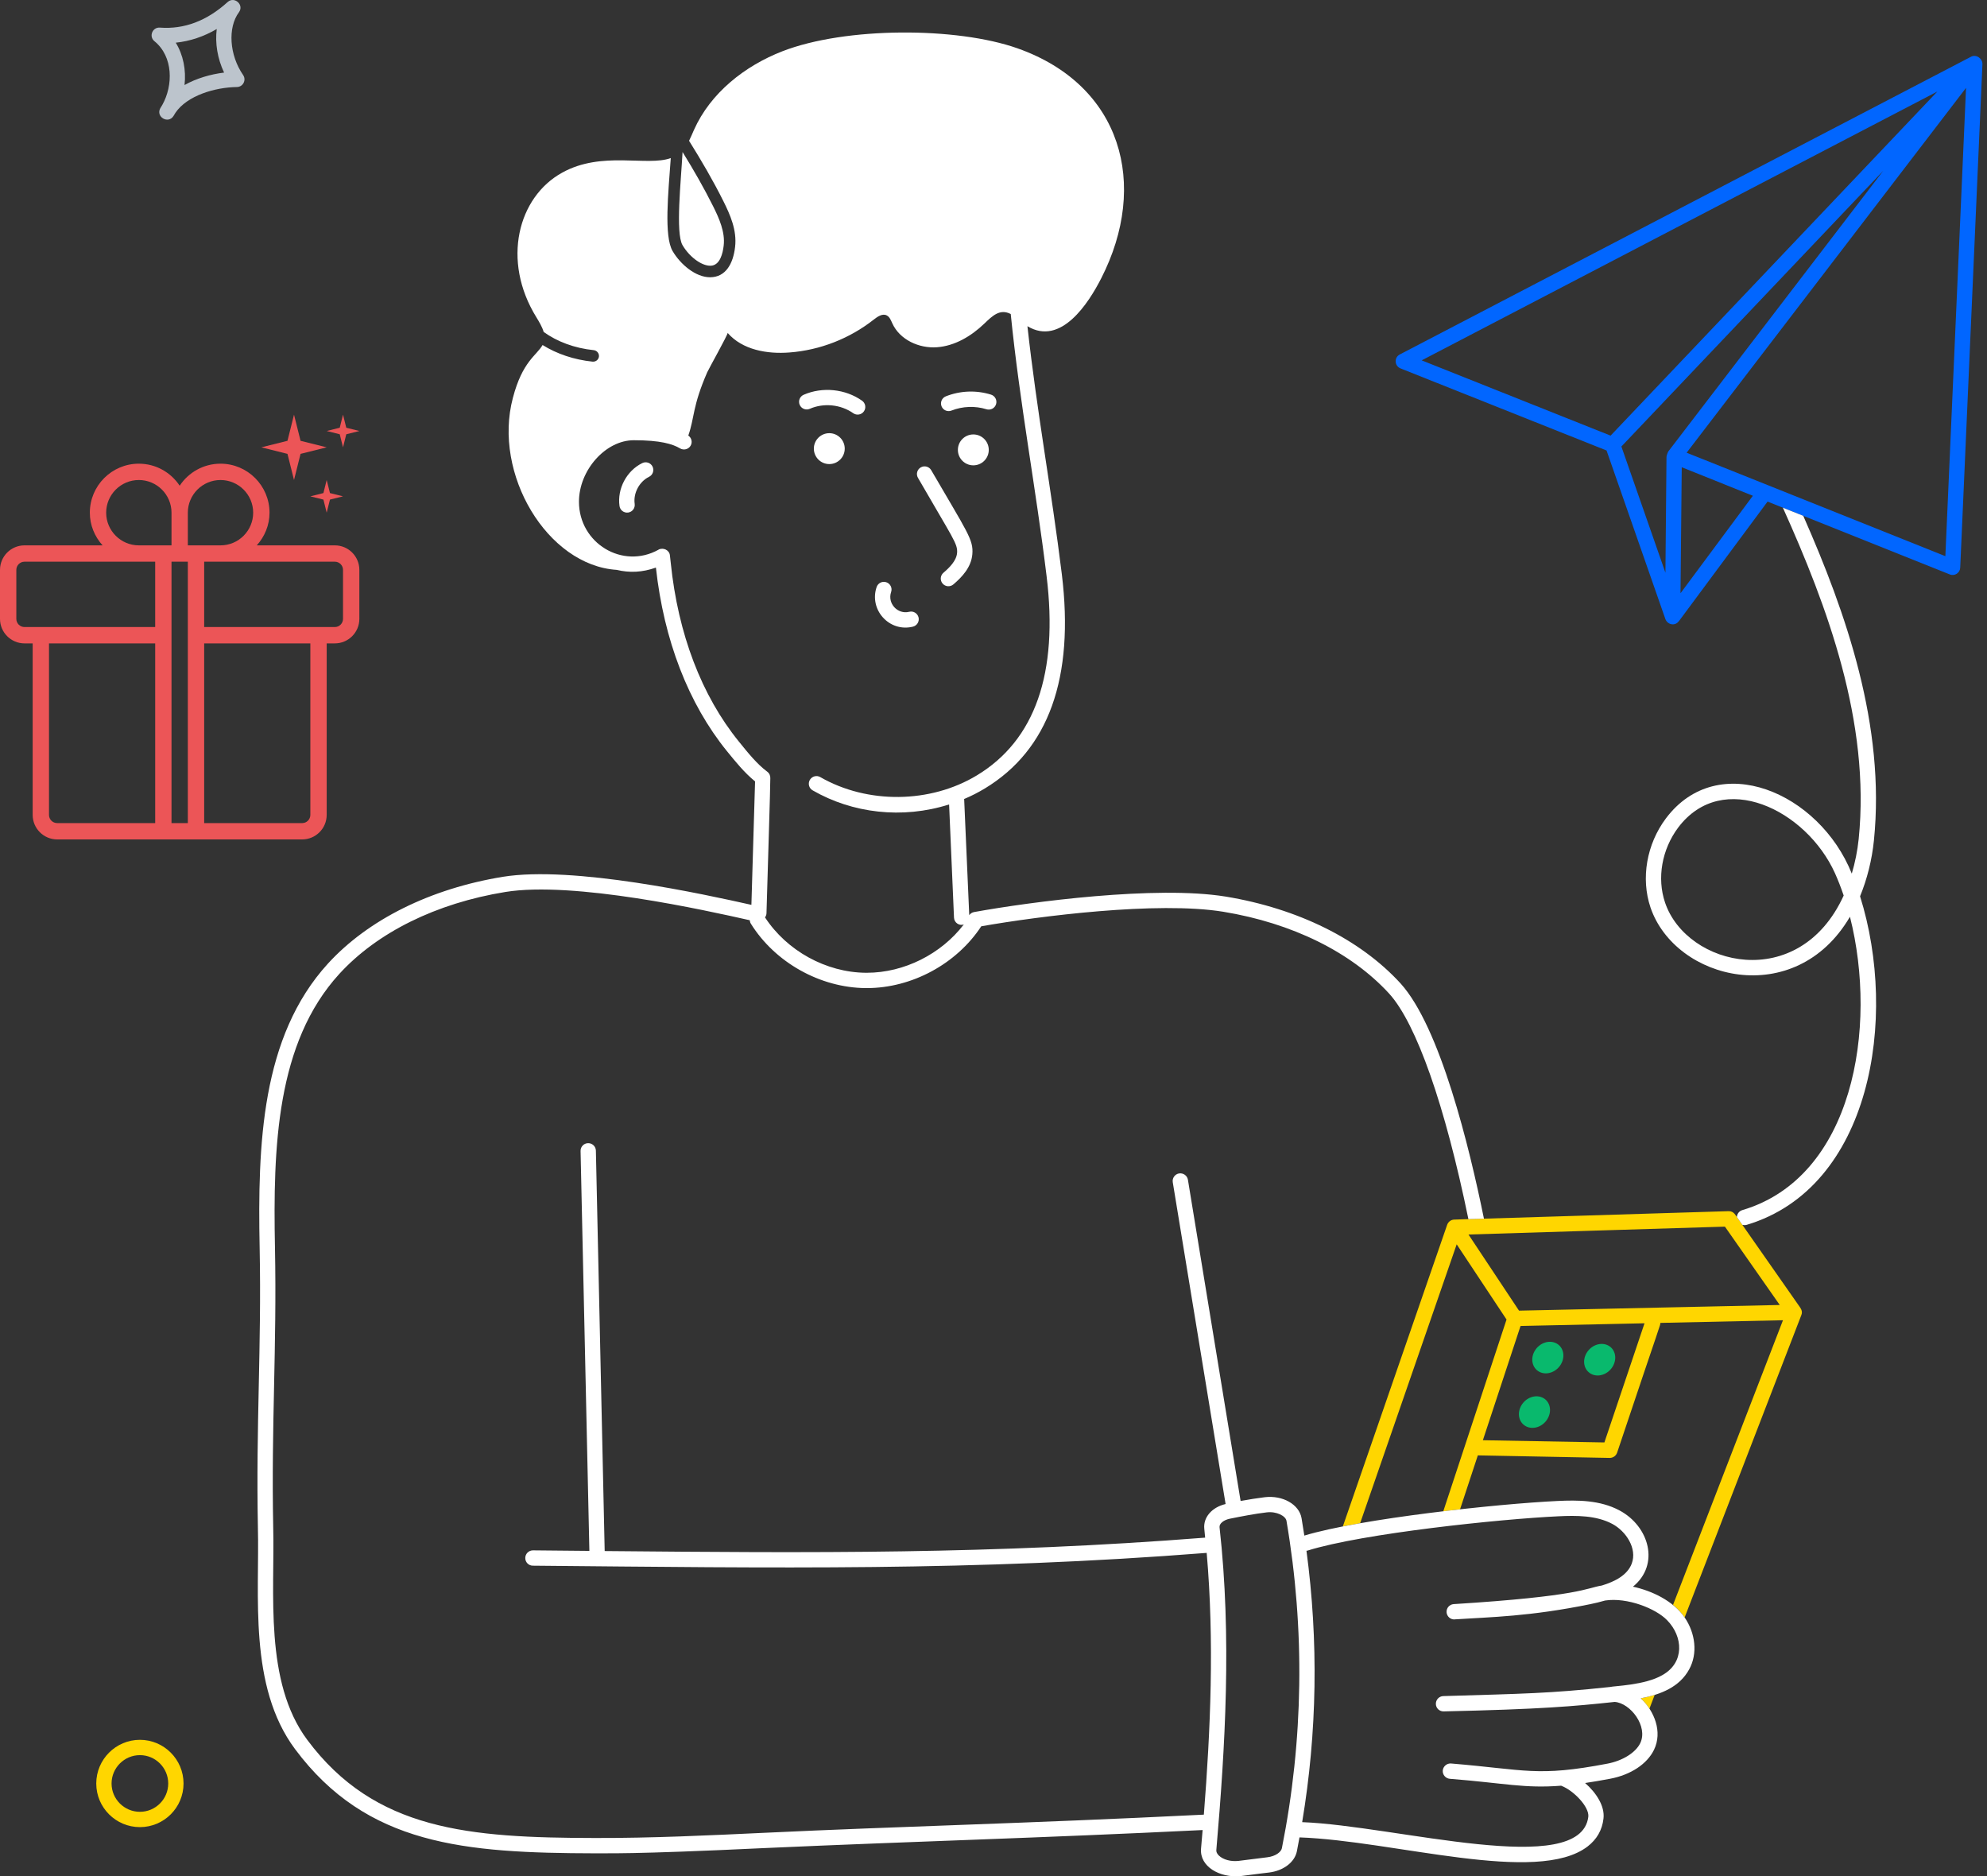 <svg width="197" height="186" viewBox="0 0 197 186" fill="none" xmlns="http://www.w3.org/2000/svg">
<rect x="0" y="0" width="197" height="186" fill="#333333" stroke="none"/>
<path d="M164.055 168.012L163.531 169.386C163.296 169.021 163.007 168.665 162.673 168.353C163.151 168.262 163.614 168.149 164.055 168.012Z" fill="#FFD600"/>
<path d="M154.746 135.26C154.279 136.035 153.324 136.36 152.613 135.985C151.899 135.607 151.702 134.673 152.169 133.897C152.639 133.117 153.594 132.791 154.309 133.169C155.019 133.545 155.216 134.479 154.746 135.26ZM159.887 135.471C159.42 136.247 158.464 136.572 157.754 136.196C157.04 135.819 156.842 134.884 157.309 134.108C157.779 133.328 158.735 133.003 159.449 133.38C160.159 133.756 160.357 134.69 159.887 135.471ZM153.421 140.663C152.954 141.439 151.999 141.764 151.289 141.388C150.574 141.011 150.377 140.076 150.844 139.3C151.314 138.52 152.269 138.195 152.984 138.572C153.694 138.948 153.891 139.882 153.421 140.663Z" fill="#09B96D"/>
<path d="M178.436 129.555C178.089 129.065 180.086 131.913 172.2 120.64C172.094 120.531 171.921 120.047 171.381 120.063L147.125 120.807L145.584 120.852L144.18 120.898C143.861 120.906 143.588 121.111 143.481 121.407L133.134 151.317C133.688 151.204 134.258 151.097 134.85 150.999L144.423 123.35L149.365 130.805L143.094 149.814C143.656 149.746 144.21 149.678 144.757 149.617L146.518 144.272L159.591 144.523C159.953 144.523 160.226 144.295 160.327 144.007C164.869 130.439 164.609 131.435 164.609 131.139L176.772 130.875L165.869 159.099C166.325 159.456 166.704 159.873 167.023 160.336L178.593 130.365C178.715 130.053 178.616 129.812 178.436 129.555ZM159.067 142.989L147.019 142.769L150.754 131.443L163.045 131.177L159.067 142.989ZM150.602 129.924L145.592 122.378C171.87 121.569 144.399 122.413 171.016 121.596L176.452 129.363L150.602 129.924Z" fill="#FFD600"/>
<path d="M195.408 5.629L138.782 35.137C138.215 35.429 138.235 36.262 138.851 36.519L159.28 44.657L165.118 61.381C165.348 61.958 166.086 62.066 166.423 61.601C166.532 61.493 165.413 62.965 175.245 49.721C175.813 49.948 192.326 56.549 193.305 56.94C193.808 57.15 194.329 56.771 194.345 56.272L196.547 6.365C196.57 5.806 195.931 5.346 195.408 5.629ZM140.953 35.722L192.075 9.075L159.682 43.184L140.953 35.722ZM165.406 44.748C165.346 44.839 165.224 45.161 165.224 45.295L165.118 56.773L160.752 44.262L186.716 16.925L165.406 44.748ZM166.613 58.808L166.735 46.319L173.787 49.144L166.613 58.808ZM192.872 55.133C190.243 54.082 202.384 58.936 167.22 44.877L194.922 8.711L192.872 55.133Z" fill="#0166FF"/>
<path d="M185.789 83.315C186.943 71.95 183.034 60.767 178.782 51.134L176.763 50.329C181.158 60.092 185.455 71.593 184.279 83.163C184.157 84.339 183.922 85.501 183.595 86.602C180.373 78.548 170.343 74.246 165.171 81.121C163.25 83.679 162.665 87.072 163.637 89.957C166.106 97.204 177.994 100.131 183.413 90.876C186.202 101.898 183.731 116.707 172.739 119.959C172.428 120.05 172.223 120.331 172.2 120.642L172.739 121.417C172.896 121.451 173.025 121.463 173.18 121.417C185.495 117.737 188.211 100.932 184.415 88.849C185.114 87.148 185.592 85.243 185.789 83.315ZM165.08 89.471C164.26 87.05 164.761 84.203 166.385 82.032C170.793 76.203 179.083 80.274 181.925 86.556C182.229 87.232 182.517 87.976 182.791 88.773C178.371 98.468 167.231 95.827 165.08 89.471ZM94.889 54.815C94.824 55.586 94.132 56.269 93.538 56.777C93.219 57.05 93.181 57.529 93.454 57.848C93.725 58.166 94.205 58.204 94.524 57.931C95.34 57.234 96.29 56.265 96.402 54.943C96.524 53.491 95.924 52.803 92.325 46.609C92.114 46.246 91.649 46.123 91.287 46.334C90.924 46.544 90.801 47.009 91.013 47.371C94.487 53.404 94.966 53.891 94.889 54.815ZM80.287 40.525C81.668 39.92 83.359 40.092 84.593 40.961C84.933 41.202 85.408 41.123 85.651 40.779C85.893 40.436 85.81 39.963 85.468 39.721C83.809 38.55 81.537 38.321 79.677 39.135C79.293 39.303 79.118 39.75 79.286 40.134C79.454 40.518 79.902 40.694 80.287 40.525ZM94.335 40.7C95.422 40.268 96.686 40.22 97.802 40.57C98.202 40.693 98.628 40.472 98.753 40.072C98.879 39.672 98.656 39.246 98.256 39.12C96.791 38.662 95.2 38.723 93.773 39.289C93.384 39.444 93.194 39.886 93.349 40.276C93.503 40.663 93.941 40.856 94.335 40.7Z" fill="white"/>
<path d="M82.22 46.004C83.066 46.004 83.751 45.318 83.751 44.472C83.751 43.627 83.066 42.941 82.22 42.941C81.375 42.941 80.689 43.627 80.689 44.472C80.689 45.318 81.375 46.004 82.22 46.004Z" fill="white"/>
<path d="M96.5 43.066C95.654 43.066 94.969 43.752 94.969 44.598C94.969 45.444 95.654 46.129 96.5 46.129C97.346 46.129 98.031 45.444 98.031 44.598C98.031 43.752 97.346 43.066 96.5 43.066ZM90.514 62.12C90.921 62.019 91.169 61.607 91.068 61.2C90.967 60.793 90.554 60.545 90.148 60.646C88.991 60.934 87.963 59.814 88.35 58.684C88.486 58.288 88.275 57.856 87.878 57.72C87.482 57.583 87.05 57.795 86.914 58.191C86.145 60.434 88.162 62.703 90.514 62.12Z" fill="white"/>
<path d="M167.023 160.338C165.881 158.679 163.78 157.699 161.899 157.286C164.583 155.109 163.519 151.309 160.57 149.732C158.634 148.692 156.387 148.7 154.444 148.791C148.433 149.075 134.915 150.534 129.316 152.222C129.232 151.645 129.141 151.076 129.042 150.499C128.807 149.132 127.175 148.206 125.391 148.419C124.654 148.51 123.842 148.639 122.999 148.791L117.776 116.952C117.708 116.534 117.313 116.261 116.903 116.322C116.486 116.39 116.205 116.785 116.273 117.194L121.511 149.094C120.137 149.421 119.272 150.43 119.401 151.569C119.431 151.858 119.454 152.139 119.484 152.427C98.365 154.082 80.487 153.945 59.951 153.756L59.078 114.059C59.071 113.649 58.729 113.323 58.319 113.323C58.319 113.323 58.312 113.323 58.304 113.323C57.886 113.33 57.552 113.672 57.56 114.097L58.433 153.74C57.912 153.735 52.492 153.684 52.838 153.687C52.42 153.687 52.079 154.029 52.079 154.439C52.071 154.864 52.413 155.206 52.83 155.206C76.951 155.427 96.455 155.758 119.636 153.938C120.403 162.706 120.016 171.505 119.355 179.886C101.245 180.783 89.364 181.041 75.795 181.685C70.291 181.943 64.59 182.216 58.995 182.201C46.514 182.179 37.169 181.465 30.466 172.476C26.169 166.716 27.251 157.87 27.087 151.364C26.889 141.196 27.455 133.601 27.262 123.708C27.064 113.718 27.391 103.385 33.639 96.545C37.412 92.423 43.25 89.538 50.097 88.422C56.861 87.322 69.957 90.237 74.337 91.224C74.345 91.338 74.375 91.459 74.444 91.565C76.835 95.407 81.306 97.912 85.831 97.95H85.937C90.401 97.95 94.835 95.558 97.287 91.823C102.988 90.821 114.747 89.318 121.276 90.381C128.116 91.505 133.962 94.389 137.727 98.496C140.43 101.472 143.276 109.595 145.584 120.854L147.125 120.808C145.675 113.672 142.775 101.799 138.851 97.479C134.85 93.114 128.693 90.062 121.519 88.878C114.618 87.754 102.191 89.394 96.581 90.411C96.376 90.449 96.201 90.563 96.095 90.723L95.594 79.267C95.594 79.244 95.586 79.229 95.586 79.206C96.292 78.91 96.975 78.561 97.644 78.159C103.967 74.332 106.533 67.189 105.273 56.91C104.246 48.56 102.797 40.796 101.864 32.336C105.182 34.34 107.93 30.043 109.183 27.583C113.922 18.3 111.223 8.446 100.885 4.793C94.842 2.654 83.83 2.652 77.571 5.082C73.844 6.532 70.443 9.204 68.803 12.879C68.644 13.235 68.492 13.607 68.317 13.957C69.532 15.9 70.701 17.897 71.726 19.954C72.386 21.275 73.077 22.823 72.88 24.479C72.698 26.081 71.985 27.485 70.397 27.485C68.97 27.485 67.467 26.217 66.685 24.889C65.811 23.401 66.262 19.091 66.503 15.672C64.141 16.524 59.667 14.931 55.738 17.115C51.358 19.522 49.702 25.832 53.18 31.455C53.453 31.903 53.757 32.404 53.901 32.905C55.237 33.869 56.953 34.515 58.873 34.712C59.184 34.75 59.412 35.031 59.382 35.342C59.352 35.631 59.101 35.851 58.812 35.851H58.759C56.9 35.661 55.199 35.076 53.794 34.203C53.196 35.25 51.802 35.798 50.849 39.442C48.844 46.975 54.253 56.047 61.143 56.492C62.41 56.795 63.678 56.747 65.03 56.264C65.82 63.454 68.249 69.747 72.067 74.454C72.911 75.489 73.789 76.588 74.861 77.46L74.497 89.698C69.881 88.665 56.824 85.788 49.847 86.919C42.673 88.096 36.516 91.148 32.515 95.52C25.895 102.778 25.539 113.437 25.744 123.739C25.937 133.568 25.371 141.181 25.569 151.395C25.741 158.096 24.605 167.147 29.251 173.387C36.372 182.938 46.066 183.689 58.987 183.72C60.345 183.688 62.067 183.854 75.871 183.196C91.357 182.505 102.695 182.222 119.234 181.412L119.075 183.256C118.928 185.034 120.918 186.159 122.961 185.982C125.003 185.723 125.324 185.674 125.808 185.625C127.243 185.45 128.359 184.608 128.579 183.515C128.67 183.059 128.754 182.596 128.837 182.141C138.216 182.468 152.395 186.875 157.397 183.044C158.315 182.338 158.847 181.412 158.976 180.281C159.128 179.028 158.24 177.699 157.154 176.75C157.913 176.637 158.733 176.5 159.652 176.325C161.678 175.938 163.295 174.868 163.979 173.471C164.865 171.663 163.998 169.589 162.673 168.354C164.658 167.976 166.512 167.243 167.471 165.485C168.336 163.921 168.093 161.901 167.023 160.338ZM73.244 73.497C69.562 68.958 67.224 62.839 66.503 55.817L66.419 55.065C66.374 54.526 65.761 54.249 65.296 54.48C65.296 54.488 65.296 54.488 65.296 54.488C61.722 56.481 57.401 53.843 57.401 49.736C57.401 46.608 60.042 43.64 62.836 43.64C65.464 43.64 66.679 44.007 67.429 44.452C67.786 44.664 68.257 44.543 68.469 44.186C68.674 43.837 68.568 43.404 68.241 43.177C68.865 41.41 68.636 40.303 70.116 36.906C70.283 36.534 72.143 33.216 72.143 33.004C73.609 34.689 76.061 35.114 78.277 34.94C81.306 34.712 84.252 33.558 86.643 31.668C87.015 31.379 87.493 31.053 87.911 31.265C88.207 31.41 88.329 31.751 88.465 32.047C89.202 33.679 91.115 34.553 92.891 34.423C94.668 34.294 96.292 33.323 97.583 32.085C98.403 31.299 99.139 30.575 100.209 31.129C101.112 40.073 102.711 48.44 103.762 57.1C104.947 66.726 102.624 73.376 96.854 76.861C92.238 79.654 86.006 79.722 81.329 77.035C80.965 76.823 80.502 76.951 80.289 77.316C80.084 77.68 80.206 78.143 80.57 78.348C84.488 80.611 89.453 81.223 94.098 79.745L94.584 90.966C94.603 91.467 95.112 91.808 95.556 91.641C93.309 94.579 89.634 96.431 85.937 96.431H85.846C81.899 96.401 78.004 94.245 75.848 90.943C75.924 90.829 75.985 90.7 75.992 90.548C76.138 85.409 76.372 78.248 76.372 77.156C76.387 76.913 76.288 76.663 76.076 76.504C75.04 75.735 74.13 74.593 73.244 73.497ZM127.091 183.218C127.015 183.575 126.484 184.016 125.634 184.114C124.747 184.218 123.459 184.394 122.787 184.471C122.028 184.555 121.269 184.35 120.843 183.94C120.661 183.758 120.57 183.575 120.593 183.385C121.473 173.198 122.126 162.266 120.912 151.402C120.866 151.045 121.306 150.681 121.921 150.552C123.276 150.281 124.333 150.074 125.581 149.922C126.567 149.8 127.463 150.279 127.547 150.757C129.391 161.56 129.232 172.476 127.091 183.218ZM164.814 166.054C163.073 167.069 159.984 167.124 159.629 167.231C153.561 167.878 151.08 167.894 143.087 168.134C142.669 168.149 142.343 168.506 142.358 168.924C142.373 169.334 142.707 169.652 143.117 169.652C152.833 169.434 156.02 169.148 160.092 168.711C161.655 168.829 163.421 171.144 162.62 172.803C162.157 173.744 160.881 174.541 159.371 174.83C152.396 176.166 151.256 175.426 143.861 174.815C143.451 174.784 143.079 175.096 143.041 175.513C143.011 175.931 143.322 176.295 143.74 176.333C149.244 176.77 151.113 177.302 154.785 177.016L154.793 177.024C156.008 177.479 157.587 179.119 157.473 180.098C156.694 186.267 138.404 180.982 129.103 180.63C130.591 171.71 130.728 162.683 129.528 153.725C129.566 153.718 129.596 153.725 129.634 153.71C135.104 152.001 148.786 150.576 154.512 150.309C156.258 150.225 158.255 150.21 159.857 151.068C161.215 151.797 162.339 153.505 161.777 155.001C161.344 156.147 160.115 156.777 158.816 157.172C157.276 157.414 156.695 158.23 144.119 159.017C143.702 159.047 143.39 159.411 143.421 159.829C143.451 160.231 143.785 160.535 144.18 160.535C144.195 160.535 144.218 160.535 144.233 160.527C147.808 160.296 151.664 160.249 157.685 159.017C158.156 158.918 158.649 158.804 159.135 158.66C161.334 158.326 164.174 159.457 165.284 160.611C166.876 162.229 167.038 164.808 164.814 166.054Z" fill="white"/>
<path d="M63.681 45.904C62.128 46.662 61.178 48.454 61.421 50.164C61.478 50.565 61.847 50.866 62.279 50.809C62.695 50.749 62.983 50.365 62.925 49.95C62.773 48.891 63.385 47.737 64.347 47.268C64.724 47.084 64.879 46.629 64.696 46.252C64.513 45.876 64.056 45.721 63.681 45.904ZM70.633 26.321C71.384 26.162 71.657 25.16 71.749 24.347C71.908 23.004 71.293 21.637 70.709 20.46C69.79 18.623 68.758 16.824 67.672 15.07C67.521 17.932 66.955 23.098 67.672 24.309C68.416 25.577 69.767 26.496 70.633 26.321Z" fill="white"/>
<path d="M15.892 10.731C15.955 10.616 16.023 10.504 16.095 10.394C17.173 8.467 17.191 5.614 15.311 4.083C14.735 3.613 15.112 2.681 15.849 2.737C18.259 2.92 20.51 2.069 22.567 0.204C23.24 -0.408 24.231 0.483 23.687 1.218C22.56 2.739 22.743 5.47 24.103 7.436C24.449 7.937 24.093 8.619 23.489 8.627C21.317 8.657 18.559 9.47 17.394 11.181C17.331 11.292 17.265 11.401 17.194 11.509C16.667 12.32 15.425 11.581 15.892 10.731ZM17.425 4.231C18.165 5.432 18.466 6.934 18.295 8.429C19.475 7.765 20.871 7.361 22.217 7.195C21.559 5.81 21.311 4.269 21.489 2.877C20.196 3.632 18.828 4.088 17.425 4.231Z" fill="#BCC4CC"/>
<path d="M13.873 181.123C11.485 181.123 9.543 179.184 9.543 176.799C9.543 174.411 11.485 172.469 13.873 172.469C16.257 172.469 18.197 174.411 18.197 176.799C18.197 179.184 16.257 181.123 13.873 181.123ZM13.873 173.987C12.323 173.987 11.061 175.249 11.061 176.799C11.061 178.347 12.323 179.605 13.873 179.605C15.42 179.605 16.679 178.347 16.679 176.799C16.679 175.249 15.42 173.987 13.873 173.987Z" fill="#FFD600"/>
<path d="M33.199 54.062H25.457C26.235 53.2 26.721 52.072 26.721 50.823C26.721 48.145 24.541 45.965 21.862 45.965C20.172 45.965 18.685 46.834 17.814 48.148C16.942 46.834 15.456 45.965 13.765 45.965C11.087 45.965 8.907 48.145 8.907 50.823C8.907 52.072 9.394 53.2 10.17 54.062H2.429C1.09 54.062 0 55.152 0 56.491V61.349C0 62.689 1.09 63.779 2.429 63.779H3.239V80.783C3.239 82.122 4.329 83.212 5.668 83.212H16.194H19.433H29.96C31.299 83.212 32.389 82.122 32.389 80.783V63.779H33.199C34.538 63.779 35.628 62.689 35.628 61.349V56.491C35.628 55.152 34.538 54.062 33.199 54.062ZM21.862 47.584C23.649 47.584 25.101 49.037 25.101 50.823C25.101 52.609 23.649 54.062 21.862 54.062H19.433H18.623V50.823C18.623 49.037 20.076 47.584 21.862 47.584ZM10.526 50.823C10.526 49.037 11.979 47.584 13.765 47.584C15.552 47.584 17.004 49.037 17.004 50.823V54.062H16.194H13.765C11.979 54.062 10.526 52.609 10.526 50.823ZM1.619 61.349V56.491C1.619 56.046 1.982 55.681 2.429 55.681H13.765H15.385V62.159H11.437H4.049H2.429C1.982 62.159 1.619 61.795 1.619 61.349ZM4.858 80.783V63.779H11.438H15.386V81.593H5.67C5.221 81.593 4.858 81.228 4.858 80.783ZM17.004 81.593V55.681H17.814H18.623V62.966V62.969V62.972V81.593H17.004ZM30.769 80.783C30.769 81.228 30.407 81.593 29.96 81.593H20.243V63.779H23.432H30.769V80.783ZM34.008 61.349C34.008 61.795 33.645 62.159 33.199 62.159H31.579H23.432H20.243V55.681H21.862H33.199C33.645 55.681 34.008 56.046 34.008 56.491V61.349Z" fill="#EC5557"/>
<path d="M29.15 47.583L29.798 44.992L32.389 44.344L29.798 43.697L29.15 41.105L28.502 43.697L25.911 44.344L28.502 44.992L29.15 47.583Z" fill="#EC5557"/>
<path d="M32.389 47.582L32.065 48.878L30.769 49.202L32.065 49.525L32.389 50.821L32.713 49.525L34.008 49.202L32.713 48.878L32.389 47.582Z" fill="#EC5557"/>
<path d="M34.008 44.344L34.332 43.049L35.628 42.725L34.332 42.401L34.008 41.105L33.684 42.401L32.389 42.725L33.684 43.049L34.008 44.344Z" fill="#EC5557"/>
</svg>
